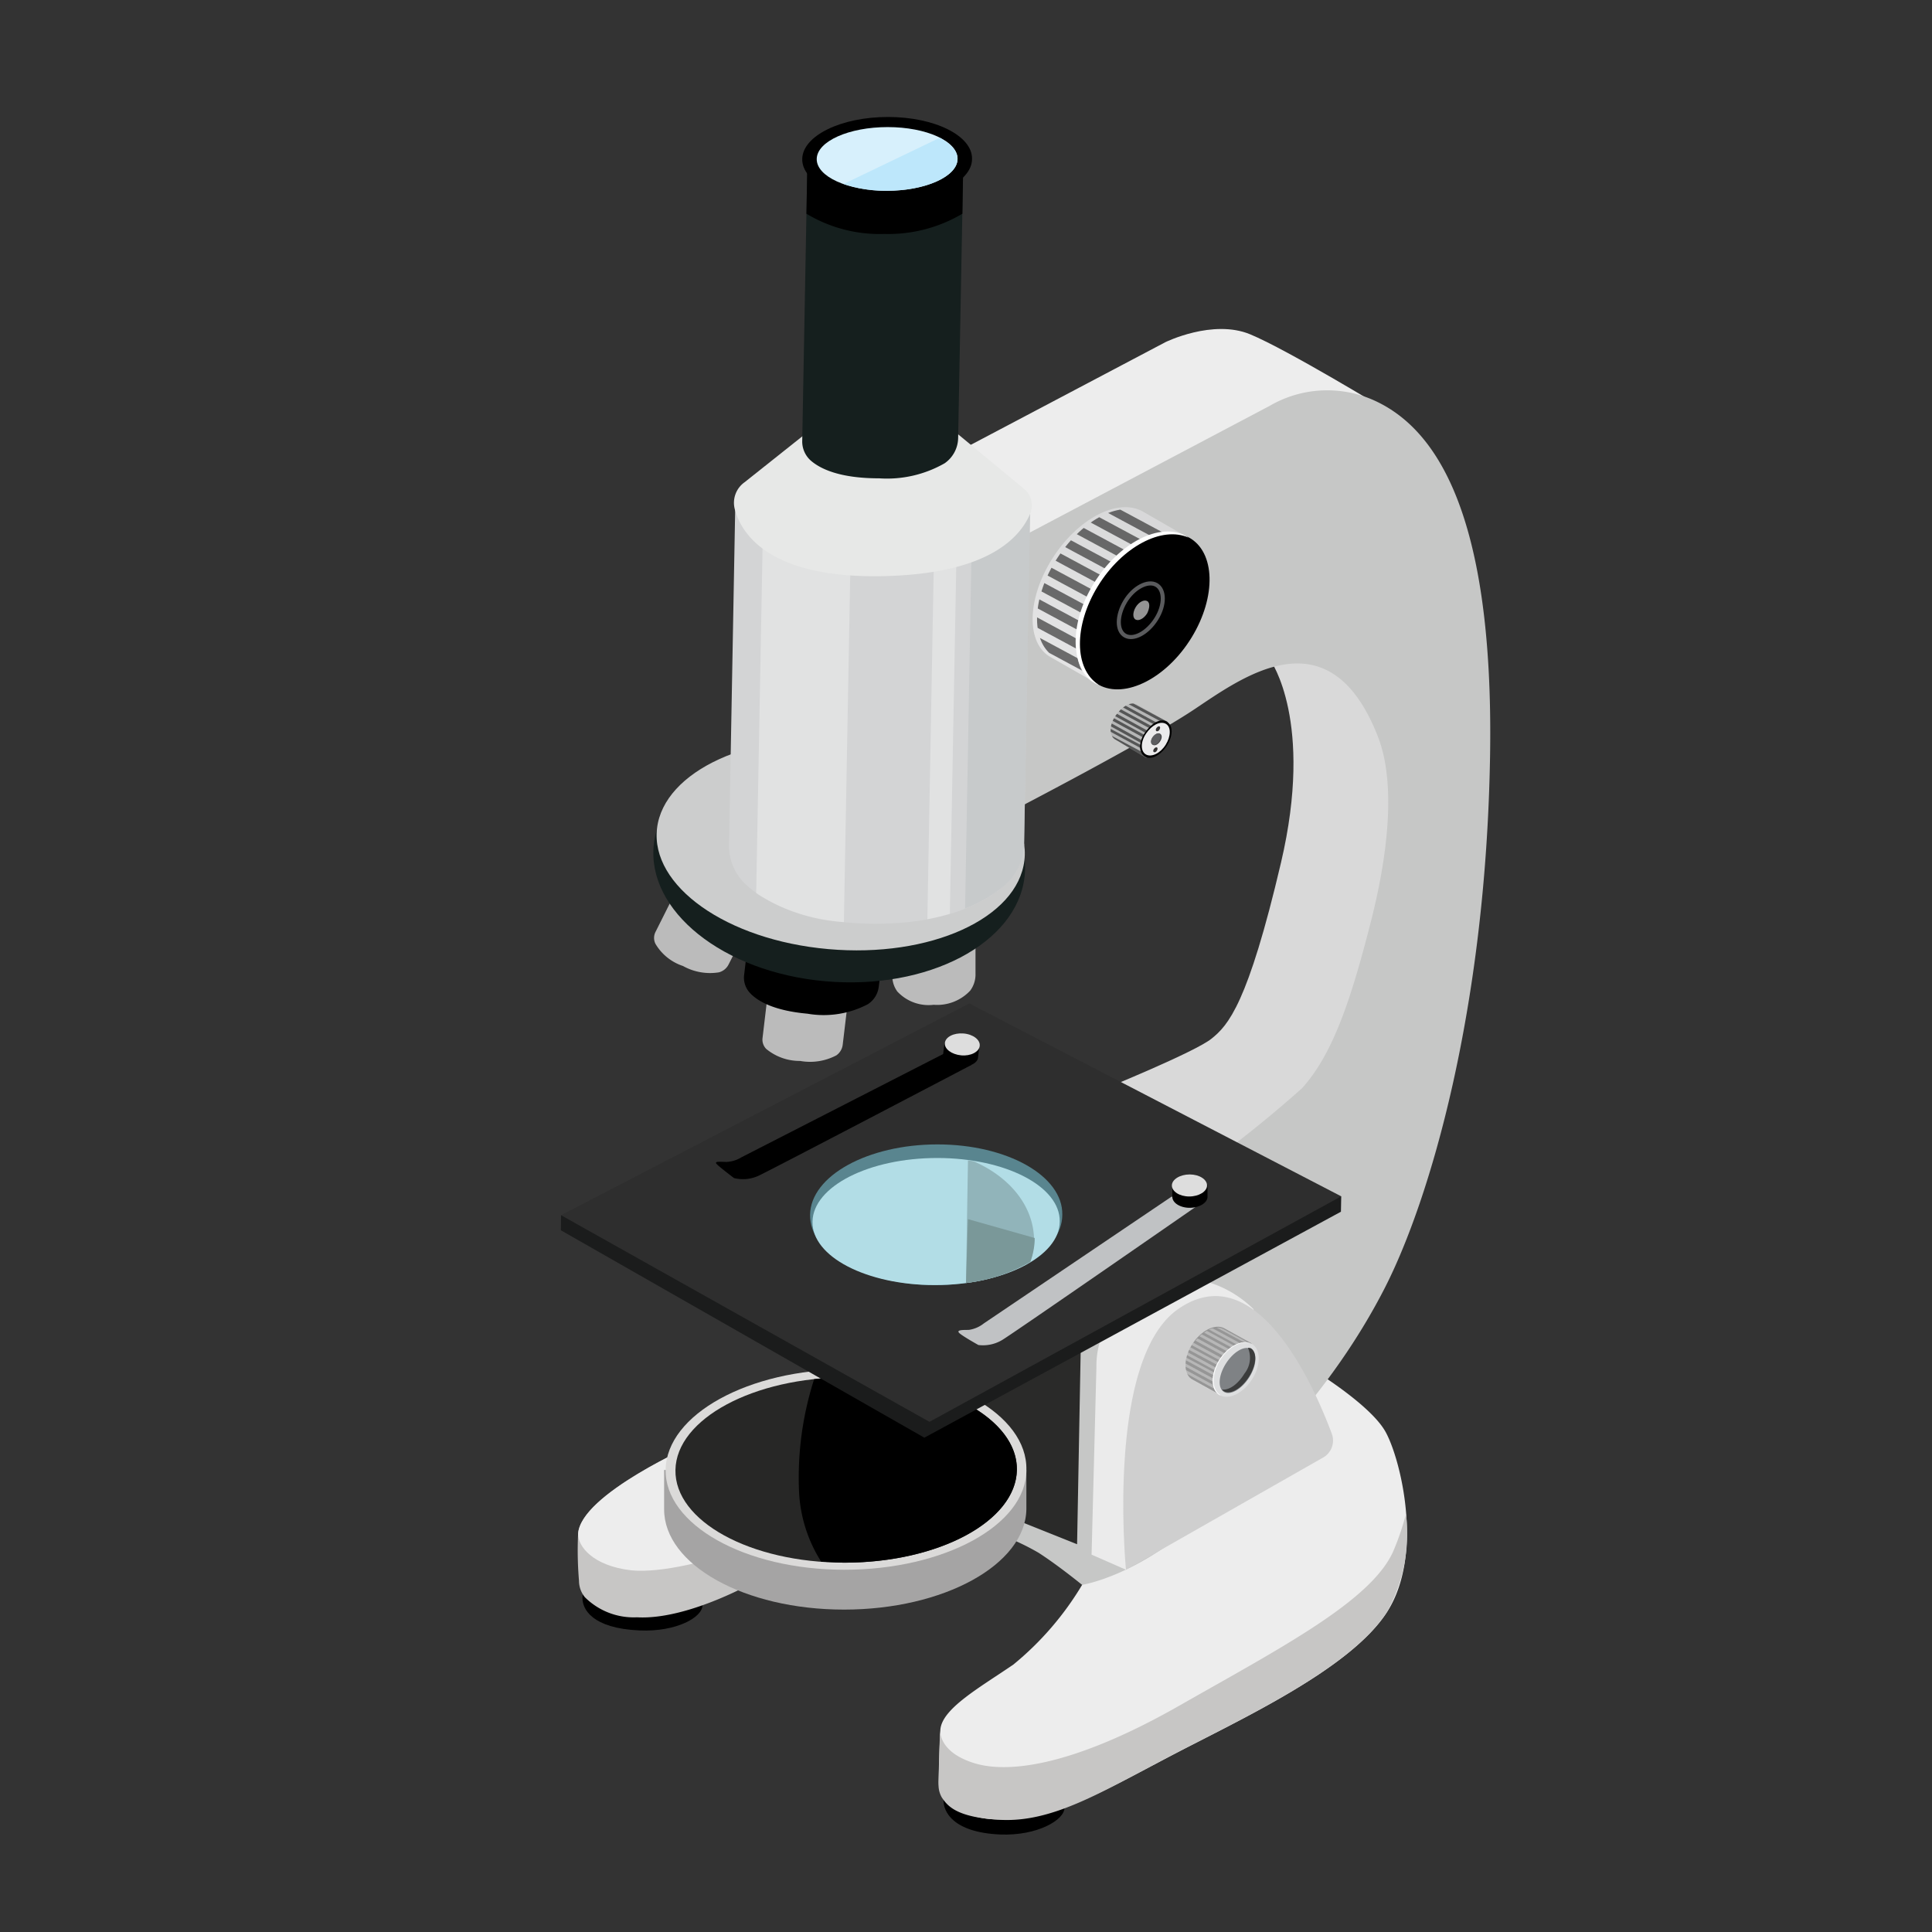 <svg xmlns="http://www.w3.org/2000/svg" xmlns:xlink="http://www.w3.org/1999/xlink" viewbox="0 0 128 128" width="128" height="128"><rect width="100%" height="100%" fill="#333333" stroke="none"/><defs><style>.cls-1,.cls-60{fill:none;stroke:none;}.cls-2{isolation:isolate;stroke:none;}.cls-3{fill:#c7c6c5;stroke:none;}.cls-4{fill:#ededed;stroke:none;}.cls-5{fill:#d9d9d9;stroke:none;}.cls-6{fill:#c6c7c6;stroke:none;}.cls-7{fill:url(#linear-gradient);stroke:none;}.cls-8{fill:url(#未命名的渐变_154);stroke:none;}.cls-9{fill:url(#未命名的渐变_149);stroke:none;}.cls-10{fill:url(#linear-gradient-2);stroke:none;}.cls-11{fill:url(#未命名的渐变_214);stroke:none;}.cls-12{fill:#cccdcd;stroke:none;}.cls-13{fill:url(#未命名的渐变_201);stroke:none;}.cls-14{fill:#2a2a29;stroke:none;}.cls-15{fill:url(#未命名的渐变_244);stroke:none;}.cls-16{fill:url(#未命名的渐变_172);stroke:none;}.cls-17{fill:#a5a4a4;stroke:none;}.cls-18{fill:#dbdad9;stroke:none;}.cls-19{fill:#272726;stroke:none;}.cls-20{fill:#ebebeb;stroke:none;}.cls-21{fill:#cfcfcf;stroke:none;}.cls-22,.cls-35{fill:#fff;stroke:none;}.cls-22{opacity:0.32;stroke:none;}.cls-23{fill:#1b1c1c;stroke:none;}.cls-24{fill:#2e2e2e;stroke:none;}.cls-25{fill:#59858f;stroke:none;}.cls-26{fill:#b2dde6;stroke:none;}.cls-27{fill:url(#未命名的渐变_241);stroke:none;}.cls-28{fill:url(#未命名的渐变_149-2);stroke:none;}.cls-29{fill:#ddd;stroke:none;}.cls-30{fill:url(#未命名的渐变_241-2);stroke:none;}.cls-31{fill:url(#未命名的渐变_149-3);stroke:none;}.cls-32{fill:url(#linear-gradient-3);stroke:none;}.cls-33,.cls-39,.cls-46{opacity:0.53;stroke:none;}.cls-33{fill:url(#linear-gradient-4);stroke:none;}.cls-34{fill:url(#未命名的渐变_22);stroke:none;}.cls-36{fill:url(#未命名的渐变_254);stroke:none;}.cls-37{fill:url(#未命名的渐变_8);stroke:none;}.cls-38{clip-path:url(#clip-path);stroke:none;}.cls-39{fill:url(#linear-gradient-5);stroke:none;}.cls-40{fill:url(#未命名的渐变_172-2);stroke:none;}.cls-41{fill:#ebebec;stroke:none;}.cls-42{fill:#434345;stroke:none;}.cls-43{fill:#5c5d60;stroke:none;}.cls-44{fill:#333132;stroke:none;}.cls-45{clip-path:url(#clip-path-2);stroke:none;}.cls-46{fill:url(#linear-gradient-6);stroke:none;}.cls-47{fill:#f3f3f3;stroke:none;}.cls-48{fill:#91b4ba;stroke:none;}.cls-49{fill:#7a9899;stroke:none;}.cls-50{fill:#bec0c2;opacity:0.55;mix-blend-mode:multiply;stroke:none;}.cls-51{fill:url(#未命名的渐变_2);stroke:none;}.cls-52{fill:url(#未命名的渐变_91);stroke:none;}.cls-53{fill:url(#linear-gradient-7);stroke:none;}.cls-54{fill:url(#未命名的渐变_91-2);stroke:none;}.cls-55{fill:#d7f0fc;stroke:none;}.cls-56{fill:#bde7fb;stroke:none;}.cls-57{fill:url(#未命名的渐变_22-2);stroke:none;}.cls-58{fill:url(#未命名的渐变_254-2);stroke:none;}.cls-59{fill:url(#未命名的渐变_8-2);stroke:none;}.cls-60{stroke:#5a5b5d;stroke-width:0.27px;}.cls-61{fill:url(#未命名的渐变_442);stroke:none;}</style><linearGradient id="linear-gradient" x1="50.71" y1="66.49" x2="56.22" y2="66.88" gradienttransform="matrix(1, 0, -0.02, 1, 1.17, 0)" gradientunits="userSpaceOnUse"><stop offset="0" stop-color="#bbb"/><stop offset="0" stop-color="#b1b1b1"/><stop offset="0.01" stop-color="#9b9b9b"/><stop offset="0.01" stop-color="#8b8b8b"/><stop offset="0.02" stop-color="#7f7f7f"/><stop offset="0.03" stop-color="#787878"/><stop offset="0.05" stop-color="#767676"/><stop offset="0.1" stop-color="#b5b6b6"/><stop offset="0.19" stop-color="#fff"/><stop offset="0.31" stop-color="#a3a3a2"/><stop offset="0.37" stop-color="#c2c2c2"/><stop offset="0.41" stop-color="#908f8f"/><stop offset="0.55" stop-color="#aeaeae"/><stop offset="0.6" stop-color="#cfd0d0"/><stop offset="0.77" stop-color="#c8c7c6"/><stop offset="0.87" stop-color="#676767"/><stop offset="0.92" stop-color="#bbb"/><stop offset="0.95" stop-color="#8c8c8c"/><stop offset="1" stop-color="#9e9e9e"/></linearGradient><linearGradient id="&#x672A;&#x547D;&#x540D;&#x7684;&#x6E10;&#x53D8;_154" x1="58.96" y1="61.09" x2="64.64" y2="60.89" gradienttransform="matrix(1, 0, -0.02, 1, 1.17, 0)" gradientunits="userSpaceOnUse"><stop offset="0" stop-color="#bbb"/><stop offset="0" stop-color="#b1b1b1"/><stop offset="0.01" stop-color="#9b9b9b"/><stop offset="0.01" stop-color="#8b8b8b"/><stop offset="0.02" stop-color="#7f7f7f"/><stop offset="0.03" stop-color="#787878"/><stop offset="0.05" stop-color="#767676"/><stop offset="0.1" stop-color="#b5b6b6"/><stop offset="0.19" stop-color="#fff"/><stop offset="0.31" stop-color="#a3a3a2"/><stop offset="0.37" stop-color="#c2c2c2"/><stop offset="0.41" stop-color="#908f8f"/><stop offset="0.55" stop-color="#aeaeae"/><stop offset="0.6" stop-color="#cfd0d0"/><stop offset="0.77" stop-color="#c8c7c6"/><stop offset="0.87" stop-color="#676767"/><stop offset="1" stop-color="#bbb"/></linearGradient><linearGradient id="&#x672A;&#x547D;&#x540D;&#x7684;&#x6E10;&#x53D8;_149" x1="44.4" y1="59.37" x2="49.26" y2="61.95" gradienttransform="matrix(1, 0, -0.02, 1, 1.17, 0)" gradientunits="userSpaceOnUse"><stop offset="0" stop-color="#bbb"/><stop offset="0" stop-color="#b1b1b1"/><stop offset="0.01" stop-color="#9b9b9b"/><stop offset="0.01" stop-color="#8b8b8b"/><stop offset="0.02" stop-color="#7f7f7f"/><stop offset="0.03" stop-color="#787878"/><stop offset="0.05" stop-color="#767676"/><stop offset="0.1" stop-color="#b5b6b6"/><stop offset="0.19" stop-color="#fff"/><stop offset="0.44" stop-color="#c8c7c6"/><stop offset="0.87" stop-color="#676767"/><stop offset="1" stop-color="#bbb"/></linearGradient><linearGradient id="linear-gradient-2" x1="49.49" y1="60.75" x2="58.78" y2="61.4" xlink:href="#linear-gradient"><linearGradient id="&#x672A;&#x547D;&#x540D;&#x7684;&#x6E10;&#x53D8;_214" x1="45.02" y1="51.47" x2="65.83" y2="62.53" gradienttransform="matrix(1, 0, -0.02, 1, 1.17, 0)" gradientunits="userSpaceOnUse"><stop offset="0" stop-color="#151f1e"/><stop offset="0.12" stop-color="#565c5b"/><stop offset="0.16" stop-color="#595f5e"/><stop offset="0.19" stop-color="#636867"/><stop offset="0.22" stop-color="#747877"/><stop offset="0.25" stop-color="#8c8e8d"/><stop offset="0.27" stop-color="#a3a3a2"/><stop offset="0.81" stop-color="#111"/><stop offset="0.96" stop-color="#555454"/></linearGradient><linearGradient id="&#x672A;&#x547D;&#x540D;&#x7684;&#x6E10;&#x53D8;_201" x1="48.12" y1="47.14" x2="67.67" y2="47.14" gradienttransform="matrix(1, 0, -0.02, 1, 1.17, 0)" gradientunits="userSpaceOnUse"><stop offset="0" stop-color="#d3d4d5"/><stop offset="0.24" stop-color="#f4f4f4"/><stop offset="1" stop-color="#b7b8ba"/></linearGradient><linearGradient id="&#x672A;&#x547D;&#x540D;&#x7684;&#x6E10;&#x53D8;_244" x1="69.5" y1="43.73" x2="74.99" y2="33.83" gradienttransform="matrix(1, 0, -0.02, 1, 1.17, 0)" gradientunits="userSpaceOnUse"><stop offset="0" stop-color="#616264"/><stop offset="0.24" stop-color="#f4f4f4"/><stop offset="1" stop-color="#808184"/></linearGradient><linearGradient id="&#x672A;&#x547D;&#x540D;&#x7684;&#x6E10;&#x53D8;_172" x1="74.27" y1="49.43" x2="75.56" y2="47.01" gradienttransform="matrix(1, 0, -0.02, 1, 1.17, 0)" gradientunits="userSpaceOnUse"><stop offset="0" stop-color="#676767"/><stop offset="0.56" stop-color="#c8c7c6"/><stop offset="0.79" stop-color="#fff"/><stop offset="1" stop-color="#b5b6b6"/></linearGradient><linearGradient id="&#x672A;&#x547D;&#x540D;&#x7684;&#x6E10;&#x53D8;_241" x1="63.91" y1="84.21" x2="79.75" y2="84.21" gradienttransform="matrix(1, 0, -0.02, 1, 1.17, 0)" gradientunits="userSpaceOnUse"><stop offset="0" stop-color="#c0c2c4"/><stop offset="0.12" stop-color="#c4c6c8"/><stop offset="0.17" stop-color="#c1c3c5"/><stop offset="0.22" stop-color="#b8babb"/><stop offset="0.26" stop-color="#aaa"/><stop offset="0.27" stop-color="#a3a3a2"/><stop offset="0.56" stop-color="#d3d5d6"/></linearGradient><linearGradient id="&#x672A;&#x547D;&#x540D;&#x7684;&#x6E10;&#x53D8;_149-2" x1="77.84" y1="79.24" x2="80.17" y2="79.24" xlink:href="#&#x672A;&#x547D;&#x540D;&#x7684;&#x6E10;&#x53D8;_149"><linearGradient id="&#x672A;&#x547D;&#x540D;&#x7684;&#x6E10;&#x53D8;_241-2" x1="48.15" y1="73.5" x2="64.02" y2="73.5" gradienttransform="matrix(0.99, 0.12, -0.14, 0.99, 10.77, -5.95)" xlink:href="#&#x672A;&#x547D;&#x540D;&#x7684;&#x6E10;&#x53D8;_241"><linearGradient id="&#x672A;&#x547D;&#x540D;&#x7684;&#x6E10;&#x53D8;_149-3" x1="62.08" y1="68.69" x2="64.42" y2="68.69" gradienttransform="matrix(1, 0.08, -0.1, 1, 7.55, -3.75)" xlink:href="#&#x672A;&#x547D;&#x540D;&#x7684;&#x6E10;&#x53D8;_149"><linearGradient id="linear-gradient-3" x1="137.04" y1="1.99" x2="147.74" y2="1.99" gradienttransform="matrix(-0.19, 0.33, -1.03, -0.59, 109.63, 44.7)" gradientunits="userSpaceOnUse"><stop offset="0" stop-color="#969696"/><stop offset="0.09" stop-color="#9a9a9a"/><stop offset="0.18" stop-color="#a6a6a6"/><stop offset="0.28" stop-color="#bbb"/><stop offset="0.29" stop-color="#bdbdbd"/><stop offset="0.46" stop-color="#a1a1a1"/><stop offset="0.82" stop-color="#696969"/><stop offset="1" stop-color="#535353"/></linearGradient><linearGradient id="linear-gradient-4" x1="137.04" y1="1.99" x2="147.74" y2="1.99" gradienttransform="matrix(-0.19, 0.33, -1.03, -0.59, 109.63, 44.7)" gradientunits="userSpaceOnUse"><stop offset="0" stop-color="#d4d4d4"/><stop offset="0.11" stop-color="#d8d8d8"/><stop offset="0.23" stop-color="#e4e4e4"/><stop offset="0.29" stop-color="#ededee"/><stop offset="0.55" stop-color="#dededf"/><stop offset="1" stop-color="#c9c9c9"/></linearGradient><linearGradient id="&#x672A;&#x547D;&#x540D;&#x7684;&#x6E10;&#x53D8;_22" x1="142.26" y1="0.61" x2="144.81" y2="0.61" gradienttransform="matrix(-0.19, 0.33, -1.03, -0.59, 109.63, 44.7)" gradientunits="userSpaceOnUse"><stop offset="0" stop-color="#dedfe0"/><stop offset="0.46" stop-color="#dadbdc"/><stop offset="0.93" stop-color="#cecfd1"/><stop offset="1" stop-color="#cbccce"/></linearGradient><linearGradient id="&#x672A;&#x547D;&#x540D;&#x7684;&#x6E10;&#x53D8;_254" x1="137.87" y1="0.51" x2="146.76" y2="0.51" gradienttransform="matrix(-0.19, 0.33, -1.03, -0.59, 109.63, 44.7)" gradientunits="userSpaceOnUse"><stop offset="0" stop-color="#7f8285"/><stop offset="0.33" stop-color="#7b7e81"/><stop offset="0.66" stop-color="#707375"/><stop offset="1" stop-color="#5e6060"/><stop offset="1" stop-color="#5e6060"/></linearGradient><linearGradient id="&#x672A;&#x547D;&#x540D;&#x7684;&#x6E10;&#x53D8;_8" x1="146.79" y1="0.57" x2="140.06" y2="0.17" gradienttransform="matrix(-0.19, 0.33, -1.03, -0.59, 109.63, 44.7)" gradientunits="userSpaceOnUse"><stop offset="0" stop-color="#95979a"/><stop offset="0.2" stop-color="#919396"/><stop offset="0.41" stop-color="#85878a"/><stop offset="0.62" stop-color="#727375"/><stop offset="0.83" stop-color="#575859"/><stop offset="1" stop-color="#3b3c3c"/></linearGradient><clippath id="clip-path"><path class="cls-1" d="M76.56,49a13.13,13.13,0,0,0-.62,1.21L73.9,49c-.42-.23-.43-.93,0-1.57s1.05-1,1.47-.73l2,1.12S76.85,48.47,76.56,49Z"/></clippath><linearGradient id="linear-gradient-5" x1="47.99" y1="25.22" x2="58.7" y2="25.22" gradienttransform="matrix(-0.19, 0.33, -1.1, -0.63, 113.16, 46.71)" xlink:href="#linear-gradient-4"><linearGradient id="&#x672A;&#x547D;&#x540D;&#x7684;&#x6E10;&#x53D8;_172-2" x1="75.22" y1="48.97" x2="77.28" y2="48.97" xlink:href="#&#x672A;&#x547D;&#x540D;&#x7684;&#x6E10;&#x53D8;_172"><clippath id="clip-path-2"><path class="cls-1" d="M75.76,40.41c-1.13,1.87-2.53,5-2.53,5l-3.3-1.85c-1.62-.89-1.64-3.76,0-6.4s4.21-4.06,5.83-3.16c.41.22,3,1.71,3,1.71S77,38.43,75.76,40.41Z"/></clippath><linearGradient id="linear-gradient-6" x1="16.16" y1="29.98" x2="51.75" y2="29.98" gradienttransform="matrix(-0.17, 0.3, -1.11, -0.63, 112.27, 47.66)" xlink:href="#linear-gradient-4"><linearGradient id="&#x672A;&#x547D;&#x540D;&#x7684;&#x6E10;&#x53D8;_2" x1="51.29" y1="28.55" x2="64.25" y2="38.68" gradienttransform="matrix(1, 0, -0.02, 1, 1.17, 0)" gradientunits="userSpaceOnUse"><stop offset="0" stop-color="#e7e8e7"/><stop offset="1" stop-color="#b5b9bc"/></linearGradient><linearGradient id="&#x672A;&#x547D;&#x540D;&#x7684;&#x6E10;&#x53D8;_91" x1="52.5" y1="20.7" x2="62.84" y2="20.7" gradienttransform="matrix(1, 0, -0.02, 1, 1.17, 0)" gradientunits="userSpaceOnUse"><stop offset="0" stop-color="#151f1e"/><stop offset="0.12" stop-color="#565c5b"/><stop offset="0.16" stop-color="#595f5e"/><stop offset="0.19" stop-color="#636867"/><stop offset="0.22" stop-color="#747877"/><stop offset="0.25" stop-color="#8c8e8d"/><stop offset="0.27" stop-color="#a3a3a2"/><stop offset="0.56" stop-color="#111"/></linearGradient><linearGradient id="linear-gradient-7" x1="52.51" y1="13.09" x2="62.84" y2="13.09" xlink:href="#linear-gradient"><linearGradient id="&#x672A;&#x547D;&#x540D;&#x7684;&#x6E10;&#x53D8;_91-2" x1="52.17" y1="10.53" x2="63.42" y2="10.53" xlink:href="#&#x672A;&#x547D;&#x540D;&#x7684;&#x6E10;&#x53D8;_91"><linearGradient id="&#x672A;&#x547D;&#x540D;&#x7684;&#x6E10;&#x53D8;_22-2" x1="34.71" y1="26.36" x2="42.01" y2="26.36" xlink:href="#&#x672A;&#x547D;&#x540D;&#x7684;&#x6E10;&#x53D8;_22"><linearGradient id="&#x672A;&#x547D;&#x540D;&#x7684;&#x6E10;&#x53D8;_254-2" x1="22.14" y1="26.07" x2="47.62" y2="26.07" xlink:href="#&#x672A;&#x547D;&#x540D;&#x7684;&#x6E10;&#x53D8;_254"><linearGradient id="&#x672A;&#x547D;&#x540D;&#x7684;&#x6E10;&#x53D8;_8-2" x1="47.69" y1="26.24" x2="28.41" y2="25.11" xlink:href="#&#x672A;&#x547D;&#x540D;&#x7684;&#x6E10;&#x53D8;_8"><linearGradient id="&#x672A;&#x547D;&#x540D;&#x7684;&#x6E10;&#x53D8;_442" x1="74.6" y1="40.43" x2="75.66" y2="40.43" gradienttransform="matrix(1, 0, -0.02, 1, 1.17, 0)" gradientunits="userSpaceOnUse"><stop offset="0" stop-color="#949494"/><stop offset="0.33" stop-color="#8d8e8f"/><stop offset="1" stop-color="#828487"/></linearGradient></linearGradient></linearGradient></linearGradient></linearGradient></linearGradient></linearGradient></linearGradient></linearGradient></linearGradient></linearGradient></linearGradient></linearGradient></defs><title>&#x751F;&#x7269;&#x4EEA;&#x5668;</title><g class="cls-2"><g id="Bio_instruments&#x751F;&#x7269;&#x4EEA;&#x5668;" data-name="Bio instruments&#x751F;&#x7269;&#x4EEA;&#x5668;"><path d="M46.54,106.36c0,.78-1.71,1.77-4.18,1.66-3.14-.14-3.8-1.42-3.77-2.19,0-1,1.63-.68,3.91-.68S46.56,105.58,46.54,106.36Z"/><path class="cls-3" d="M46.12,95.64s-7.7,3.35-7.82,6c-.06,1.32,0,2.36.06,3.1a1.72,1.72,0,0,0,.39,1.08,4.58,4.58,0,0,0,3.45,1.33c3.47.2,8.11-2.52,8.11-2.52Z"/><path class="cls-4" d="M49.35,102.57l-3.23-6.93s-7.69,3.35-7.82,6c0,.78.93,2.1,3.54,2.4C43.82,104.23,47.07,103.41,49.35,102.57Z"/><path d="M70.52,119.79c0,.78-1.79,1.85-4.26,1.75-3.14-.14-3.78-1.53-3.75-2.31,0-1,1.63-.68,3.91-.68S70.54,119,70.52,119.79Z"/><path class="cls-4" d="M72.43,102.55s-.59,2.16-.73,2.44a20.2,20.2,0,0,1-4.56,5.29c-2.22,1.52-4.76,2.93-4.84,4.34-.05.94-.09,2.45-.11,3.36a2,2,0,0,0,.92,1.75,6.08,6.08,0,0,0,3.15.81c3.45.1,6.7-1.79,11.29-4.2s11.93-5.75,14.36-9.56.9-10.08-.11-11.91-4.91-4.18-4.91-4.18Z"/><path class="cls-3" d="M66.3,120.57c3.44.17,6.65-1.82,11.24-4.23s11.93-5.75,14.36-9.56a10.7,10.7,0,0,0,1.25-6.48,17.37,17.37,0,0,1-.79,2.35C91,106,84.84,109.18,78.14,113S67,117.56,64.57,116.82s-2.28-2.2-2.28-2.2c-.06,1.11-.1,2.92-.11,3.65a1.66,1.66,0,0,0,.22.82C62.77,119.63,63.34,120.42,66.3,120.57Z"/><path class="cls-5" d="M84.18,43.77s2.89,4,.69,13.38-3.5,10.78-4.61,11.67-7.14,3.34-7.14,3.34,11.49,7.64,13.19,7.4,10.83-16.25,9.89-24.77-3.81-13.11-7.35-13S84.18,43.77,84.18,43.77Z"/><path class="cls-4" d="M63.75,29.77l13.46-7.1s3.14-1.55,5.62-.52,9,5,9,5L66.46,37.19Z"/><path class="cls-6" d="M67.24,53.63l.33-18L84.1,26.9A7.57,7.57,0,0,1,91,26.51c3.74,1.67,8,6.75,7.72,23.59s-4,29.44-7,35.28S84.56,95.79,80.1,100.1,71.69,105,71.69,105s-1.58-1.29-2.89-2.13A16.7,16.7,0,0,0,66,101.58L57,88.52l14.27-8.43,8.64-2.88a79.83,79.83,0,0,0,6.35-5.11c2.07-2.29,3.26-5.92,4.58-11.1,1.11-4.37,1.67-9.14.43-12.25C88,40.46,82.15,45,79,47.08S67.24,53.63,67.24,53.63Z"/><path class="cls-7" d="M55.83,69.23a1,1,0,0,1-.42.69,3.73,3.73,0,0,1-2.4.37,3.48,3.48,0,0,1-2.25-.8.88.88,0,0,1-.24-.72l.7-5.9,5.31.48Z"/><path class="cls-8" d="M64.63,64.51a1.8,1.8,0,0,1-.35,1.12,3,3,0,0,1-2.42.94,2.83,2.83,0,0,1-2.41-.88,1.71,1.71,0,0,1-.33-1.06l0-9.13,5.51-.08Z"/><path class="cls-9" d="M48.27,63.9a1,1,0,0,1-.64.52A3.68,3.68,0,0,1,45.25,64a3.32,3.32,0,0,1-1.83-1.48.88.88,0,0,1,0-.76l2.7-5.38L51,58.55Z"/><path class="cls-10" d="M58.22,65.37a1.61,1.61,0,0,1-.72,1.16,6.29,6.29,0,0,1-4,.63c-2.23-.2-3.3-.83-3.8-1.36a1.48,1.48,0,0,1-.4-1.21l1.18-9.95,9,.82Z"/><path class="cls-11" d="M67.88,58.09c-.51,4.43-6.43,7.52-13.21,6.92s-11.86-4.68-11.35-9.1S49.74,48.38,56.52,49,68.39,53.66,67.88,58.09Z"/><path class="cls-12" d="M67.87,57c-.45,3.84-6.24,6.48-13,5.88s-11.79-4.2-11.34-8,6.24-6.48,13-5.88S68.31,53.18,67.87,57Z"/><path class="cls-13" d="M67.85,55.87a3.72,3.72,0,0,1-1.3,2.8C65.26,59.75,62.78,61.2,58,61.2s-7.34-1.47-8.54-2.56A3.48,3.48,0,0,1,48.3,56l.42-22.89H68.26Z"/><polygon class="cls-14" points="71.62 88.3 71.36 102.31 62.95 98.95 63.3 89.45 71.62 88.3"/><path class="cls-15" d="M75.56,40.34c-1.18,1.89-2.65,5.08-2.65,5.08l-3.3-1.88c-1.62-.9-1.59-3.8.07-6.47s4.33-4.1,6-3.2c.41.23,3,1.73,3,1.73S76.81,38.33,75.56,40.34Z"/><path class="cls-16" d="M76.56,49a13.13,13.13,0,0,0-.62,1.21L73.9,49c-.42-.23-.43-.93,0-1.57s1.05-1,1.47-.73l2,1.12S76.85,48.47,76.56,49Z"/><path class="cls-17" d="M68,100c-.07,3.67-5.48,6.64-12.08,6.64S44,103.67,44,100l0-2.61H68Z"/><path class="cls-18" d="M68,97.39C68,101.05,62.54,104,55.94,104s-11.91-3-11.84-6.64,5.48-6.64,12.08-6.64S68.09,93.72,68,97.39Z"/><path class="cls-19" d="M67.37,97.39c-.06,3.39-5.18,6.14-11.42,6.14s-11.26-2.75-11.2-6.14,5.18-6.14,11.42-6.14S67.43,94,67.37,97.39Z"/><path class="cls-20" d="M74.6,104l-2.28-1,.32-12.41A5.7,5.7,0,0,1,76,85.3c4-1.87,7.06,1.45,7.06,1.45Z"/><path class="cls-21" d="M74.6,104l13-7.4A1.3,1.3,0,0,0,88.24,95c-1.16-3.11-5-11.94-10.23-8.24C73.24,90.18,74.6,104,74.6,104Z"/><path class="cls-22" d="M50.1,59.17a11.8,11.8,0,0,0,5.81,1.92l.51-28H50.58Z"/><path d="M67.37,97.39c.06-3.39-5-6.14-11.2-6.14a20.71,20.71,0,0,0-2.23.12,21.34,21.34,0,0,0-1,7.49,9.47,9.47,0,0,0,1.47,4.61c.5,0,1,.06,1.53.06C62.19,103.53,67.31,100.78,67.37,97.39Z"/><polygon class="cls-23" points="37.17 80.51 37.16 81.51 61.24 95.25 88.84 80.28 88.86 79.26 37.17 80.51"/><polygon class="cls-24" points="61.58 94.2 88.86 79.26 64.22 66.48 37.17 80.51 61.58 94.2"/><path class="cls-25" d="M70.38,80.48c0,2.57-3.82,4.66-8.44,4.66s-8.31-2.08-8.27-4.66,3.82-4.66,8.44-4.66S70.43,77.91,70.38,80.48Z"/><path class="cls-26" d="M70.21,80.93c0,2.32-3.74,4.21-8.27,4.21s-8.16-1.88-8.11-4.21,3.74-4.21,8.27-4.21S70.25,78.61,70.21,80.93Z"/><path class="cls-27" d="M77.62,79.28l-12.44,8.4a2.06,2.06,0,0,1-1,.43c-.42,0-.87,0-.6.23s1.24.77,1.24.77a2.47,2.47,0,0,0,1.59-.34c.79-.48,13.08-9,13.08-9Z"/><path class="cls-28" d="M78.79,78.56A11.57,11.57,0,0,0,80,78.47s0,.71,0,.82c0,.4-.54.73-1.18.73s-1.15-.33-1.15-.73c0-.1,0-.75,0-.75Z"/><path class="cls-29" d="M78.82,77.81c.64,0,1.15.33,1.15.73s-.54.73-1.18.73-1.15-.33-1.15-.73S78.18,77.81,78.82,77.81Z"/><path class="cls-30" d="M62.55,69.8,49.13,76.67a2.07,2.07,0,0,1-1,.31c-.41,0-.86-.07-.63.16s1.13.91,1.13.91a2.47,2.47,0,0,0,1.62-.15c.84-.39,14.12-7.35,14.12-7.35Z"/><path class="cls-31" d="M63.73,69.21a11.54,11.54,0,0,0,1.17,0l-.1.82c0,.4-.6.69-1.23.63s-1.12-.42-1.08-.82c0-.1.09-.74.09-.74Z"/><path class="cls-29" d="M63.83,68.47c.64.05,1.12.42,1.08.82s-.6.69-1.23.63-1.12-.42-1.08-.82S63.19,68.42,63.83,68.47Z"/><path class="cls-32" d="M82.92,89l-1.81-1c-.61-.33-1.57.16-2.15,1.1s-.55,2,.06,2.31l1.81,1Z"/><path class="cls-33" d="M79.61,88.4l-.15.13,2.83,1.54.1-.16Zm.34-.23-.18.12,2.71,1.47.1-.16Zm-.62.5-.13.15,2.89,1.57.1-.16Zm1-.67-.24.08,2.53,1.37.1-.16Zm.48,4.41-2-1.11a.81.81,0,0,0,.21.17l1.81,1Zm.25-4.35a.89.89,0,0,0-.44-.1l2.18,1.18.06-.1Zm-2.37,1.53-.07.18,2.85,1.55.1-.16Zm.36-.64-.11.16,2.91,1.58.1-.16Zm-.53,1.79a1.31,1.31,0,0,0,.07.25l2.31,1.26.1-.16Zm0-.42a1.78,1.78,0,0,0,0,.21l2.59,1.41.1-.16Zm.34-1.06-.09.17L81.71,91l.1-.16Zm-.28.68c0,.07,0,.13,0,.19l2.75,1.49.1-.16Z"/><path class="cls-34" d="M80.83,92.44c-.61-.33-.64-1.37-.06-2.31s1.54-1.43,2.15-1.1.64,1.37.06,2.31S81.44,92.77,80.83,92.44Z"/><path class="cls-35" d="M80.81,90.15c.56-.92,1.49-1.4,2.1-1.12l0,0c-.61-.33-1.57.16-2.15,1.1s-.55,2,.06,2.31l.05,0C80.27,92.07,80.25,91.07,80.81,90.15Z"/><path class="cls-36" d="M81.11,92.23c-.44-.24-.4-1.07.09-1.86s1.23-1.24,1.67-1,.4,1.07-.09,1.86S81.54,92.46,81.11,92.23Z"/><path class="cls-37" d="M82.68,89.3A1.67,1.67,0,0,1,82.45,91c-.42.69-1,1.12-1.49,1.06a.5.5,0,0,0,.14.12c.44.24,1.18-.21,1.67-1s.52-1.62.09-1.86A.52.52,0,0,0,82.68,89.3Z"/><g class="cls-38"><path class="cls-39" d="M74.22,46.56l-.15.13,3,1.64.1-.16Zm.35-.23-.19.11L77.28,48l.1-.16Zm-.63.49-.13.15,3.09,1.68.1-.16ZM75,46.17l-.25.08,2.71,1.47.1-.16Zm.64,4.5-2.19-1.19a.92.92,0,0,0,.23.18l1.93,1Zm.13-4.41a1,1,0,0,0-.46-.12l2.33,1.27.06-.1Zm-2.45,1.49-.07.18,3,1.66.1-.16Zm.35-.64-.11.16L76.71,49l.1-.16Zm-.5,1.81a1.36,1.36,0,0,0,.08.26l2.48,1.34.1-.16Zm0-.43a1.75,1.75,0,0,0,0,.22l2.77,1.51L76,50Zm.33-1.07-.09.17,3.1,1.69.1-.16Zm-.27.68c0,.07,0,.13,0,.19l2.94,1.6.1-.16Z"/></g><path class="cls-40" d="M77.32,49.39c-.4.63-1.05,1-1.47.73s-.43-.93,0-1.57,1.05-1,1.47-.73S77.71,48.76,77.32,49.39Z"/><path class="cls-41" d="M77.23,49.34c-.35.56-.93.85-1.3.65s-.38-.83,0-1.39.93-.85,1.3-.65S77.58,48.78,77.23,49.34Z"/><path class="cls-42" d="M76.86,49.12c-.13.2-.34.31-.48.23s-.15-.3,0-.51.34-.31.48-.23S77,48.91,76.86,49.12Z"/><path class="cls-43" d="M76.8,49.1c-.12.2-.32.3-.45.23s-.13-.29,0-.48.32-.3.45-.23S76.92,48.91,76.8,49.1Z"/><path class="cls-44" d="M76.82,48.34c-.05.09-.14.13-.2.1s-.06-.13,0-.21.14-.13.2-.1S76.87,48.25,76.82,48.34Z"/><path class="cls-44" d="M76.65,49.73c-.05.09-.14.13-.2.1s-.06-.13,0-.21.14-.13.2-.1S76.7,49.65,76.65,49.73Z"/><g class="cls-45"><path class="cls-46" d="M69.74,33.87l-.48.4L79.4,39.73l.3-.5Zm1.1-.67a6,6,0,0,0-.6.33L80,38.78l.3-.5Zm-2,1.46a5.72,5.72,0,0,0-.4.44l10.37,5.58.3-.5Zm3.42-1.95a5.55,5.55,0,0,0-.81.22l9.08,4.88.3-.5ZM75.14,46.9,67.8,43a3.36,3.36,0,0,0,.78.59L75.07,47Zm-.33-13.84a3.57,3.57,0,0,0-1.53-.41l7.83,4.21.19-.31ZM67.09,37.5c-.07.19-.13.37-.18.56l10.22,5.5.3-.5Zm1-2-.32.48,10.45,5.63.3-.5Zm-1.32,5.62a4.47,4.47,0,0,0,.3.82l8.3,4.47.3-.5Zm-.16-1.35a5.3,5.3,0,0,0,0,.68l9.3,5,.3-.5Zm.89-3.32c-.09.17-.17.35-.25.52l10.4,5.6.3-.5Zm-.76,2.12c0,.2-.07.41-.09.61l9.87,5.31.3-.5Z"/></g><path class="cls-47" d="M78.53,42.07c-1.67,2.67-4.33,4.1-6,3.2s-1.59-3.8.07-6.47,4.33-4.1,6-3.2S80.19,39.4,78.53,42.07Z"/><path class="cls-48" d="M64,85a11,11,0,0,0,4.26-1.4,4.65,4.65,0,0,0,.25-1.4c0-2.25-1.57-4.2-4-5.26l-.38-.07Z"/><path class="cls-49" d="M68.55,82.19c0-.06,0-.11,0-.17l-4.42-1.25L64,85a11,11,0,0,0,4.26-1.4A4.65,4.65,0,0,0,68.55,82.19Z"/><path class="cls-50" d="M63.94,60.19a9.56,9.56,0,0,0,2.61-1.52,3.72,3.72,0,0,0,1.3-2.8l.42-22.79H64.43Z"/><path class="cls-22" d="M61.44,60.9a14,14,0,0,0,1.49-.36l.44-23.9H61.88Z"/><path class="cls-51" d="M53.33,28.77l-4,3.18a1.67,1.67,0,0,0-.66,1.74c.45,1.78,2.43,4.64,9.86,4.48,7-.15,9.06-2.59,9.72-4.13a1.43,1.43,0,0,0-.35-1.61l-4.62-3.82Z"/><path class="cls-52" d="M63.48,29a2.08,2.08,0,0,1-.89,1.69,7.69,7.69,0,0,1-4.35,1c-2.63,0-3.92-.64-4.54-1.19a1.69,1.69,0,0,1-.55-1.31l.36-19.45H63.84Z"/><path class="cls-53" d="M53.43,14.16a9.39,9.39,0,0,0,5.14,1.34,9.64,9.64,0,0,0,5.19-1.34l.06-3.49H53.49Z"/><path class="cls-54" d="M64.4,10.53c0,1.53-2.57,2.78-5.68,2.78s-5.6-1.24-5.57-2.78,2.57-2.78,5.68-2.78S64.43,9,64.4,10.53Z"/><path class="cls-55" d="M63.44,10.53c0,1.16-2.13,2.11-4.7,2.11s-4.65-.94-4.63-2.11,2.13-2.11,4.7-2.11S63.46,9.36,63.44,10.53Z"/><path class="cls-56" d="M58.74,12.64c2.58,0,4.68-.94,4.7-2.11,0-.54-.45-1-1.18-1.4l-6.37,3.06A8.64,8.64,0,0,0,58.74,12.64Z"/><path class="cls-57" d="M72.79,45.37c-1.75-1-1.83-3.92-.18-6.61s4.41-4.11,6.16-3.15,1.83,3.92.18,6.62S74.54,46.33,72.79,45.37Z"/><path class="cls-35" d="M72.74,38.83c1.61-2.62,4.26-4,6-3.21l-.13-.09c-1.75-1-4.51.45-6.16,3.15s-1.57,5.66.18,6.61l.15.07C71.16,44.32,71.13,41.45,72.74,38.83Z"/><path class="cls-58" d="M73.57,44.76c-1.25-.68-1.14-3.08.25-5.34s3.53-3.55,4.78-2.86,1.14,3.08-.25,5.34S74.83,45.45,73.57,44.76Z"/><path class="cls-59" d="M78.08,36.39c.79,1,.55,3-.66,5s-3,3.2-4.26,3a1.42,1.42,0,0,0,.41.34c1.25.69,3.39-.6,4.78-2.87s1.5-4.66.25-5.34A1.5,1.5,0,0,0,78.08,36.39Z"/><path class="cls-60" d="M76.61,41c-.58.93-1.51,1.43-2.07,1.11s-.55-1.32,0-2.25,1.51-1.43,2.07-1.11S77.19,40.07,76.61,41Z"/><path class="cls-61" d="M76,40.64c-.21.34-.55.52-.76.41s-.2-.48,0-.82.55-.52.76-.41S76.17,40.3,76,40.64Z"/></g></g></svg>